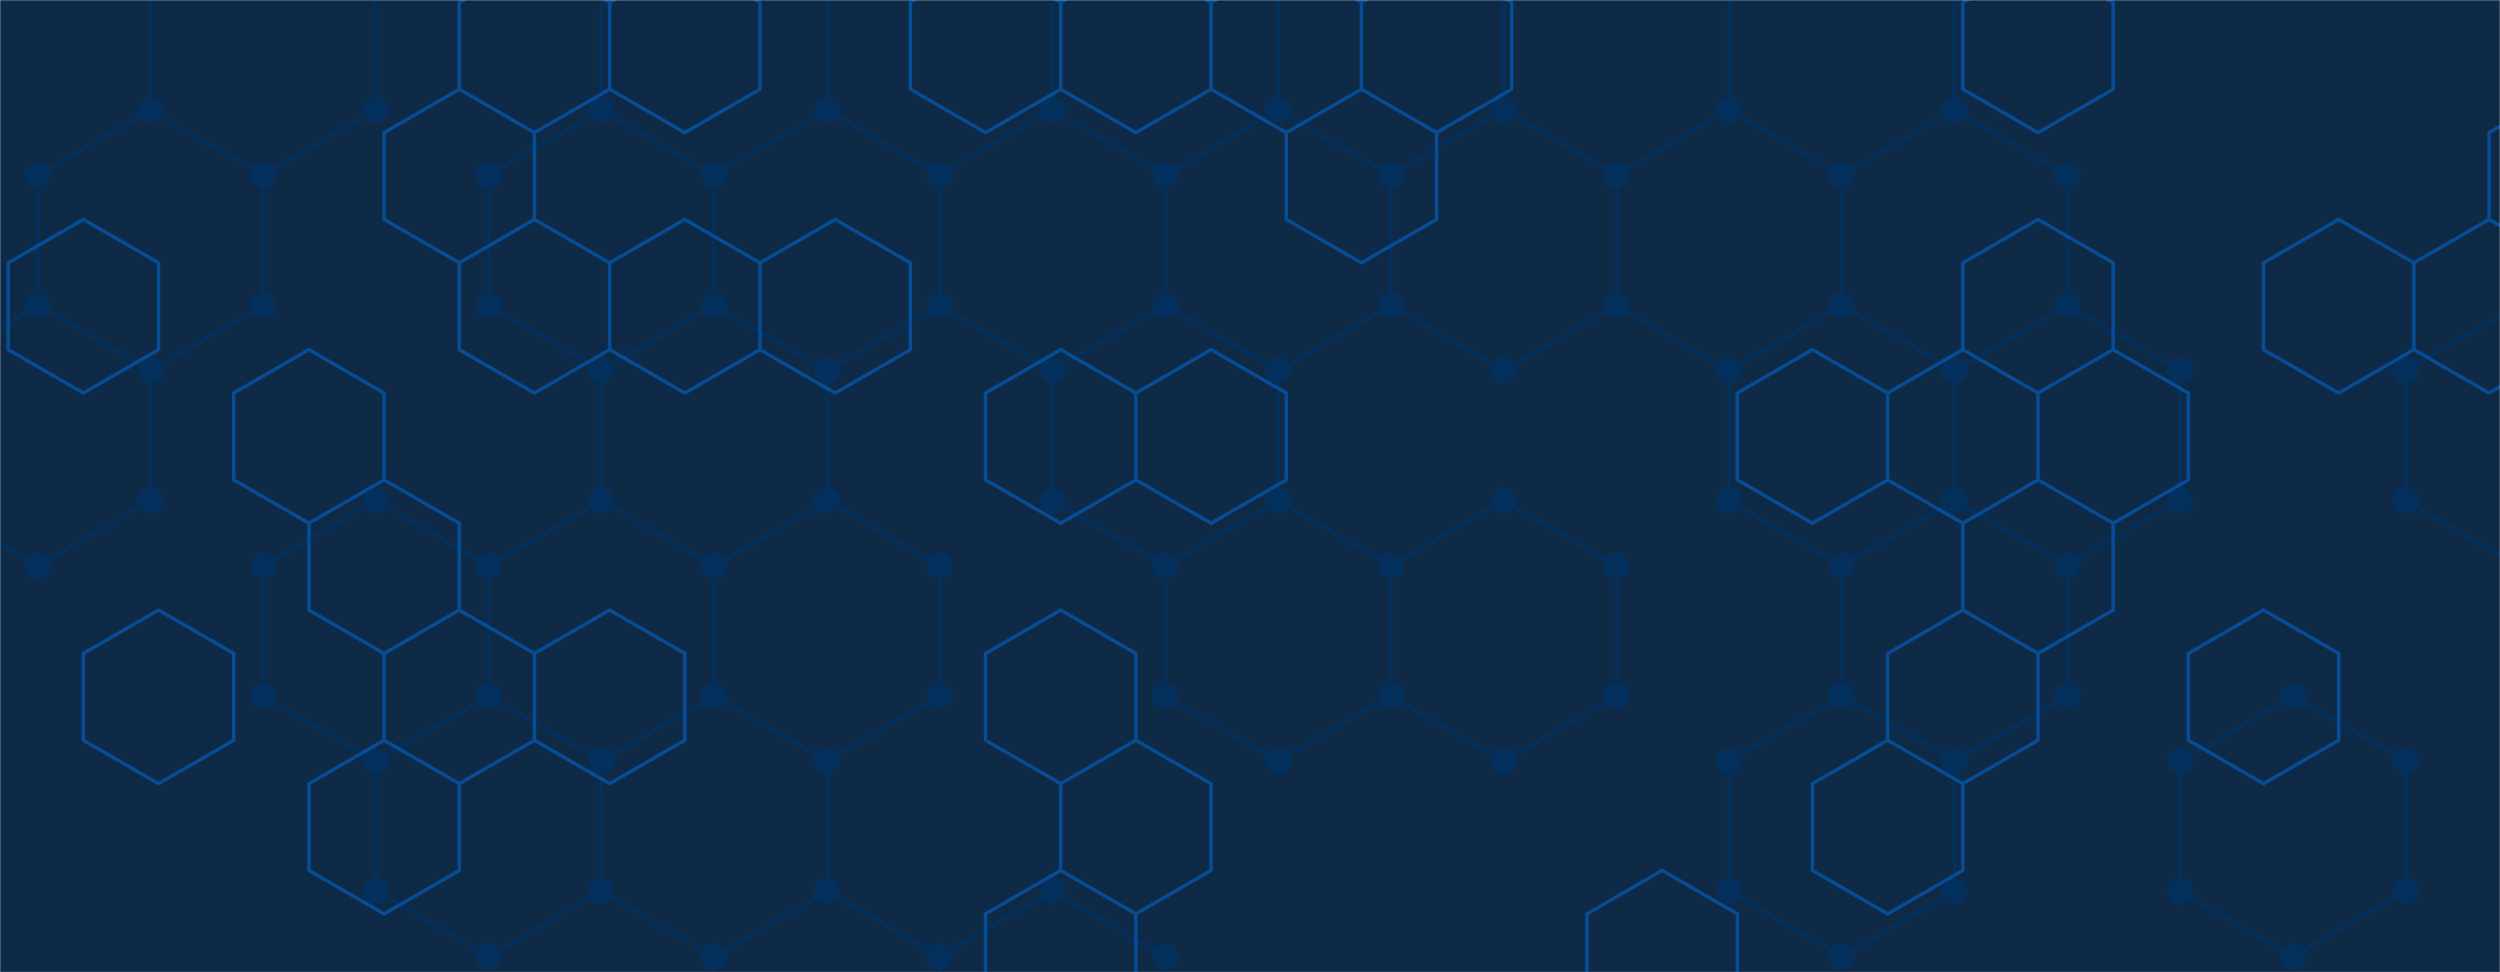 <svg xmlns="http://www.w3.org/2000/svg" version="1.1" xmlns:xlink="http://www.w3.org/1999/xlink" xmlns:svgjs="http://svgjs.com/svgjs" width="1440" height="560" preserveAspectRatio="none" viewBox="0 0 1440 560"><g mask="url(&quot;#SvgjsMask1000&quot;)" fill="none"><rect width="1440" height="560" x="0" y="0" fill="#0e2a47"></rect><path d="M86.6 63.37L151.56 100.87L151.56 175.87L86.6 213.37L21.65 175.87L21.65 100.87zM21.65 175.87L86.6 213.37L86.6 288.37L21.65 325.87L-43.3 288.37L-43.3 213.37zM151.56 -49.13L216.51 -11.63L216.51 63.37L151.56 100.87L86.6 63.37L86.6 -11.63zM216.51 288.37L281.46 325.87L281.46 400.87L216.51 438.37L151.56 400.87L151.56 325.87zM346.42 63.37L411.37 100.87L411.37 175.87L346.42 213.37L281.46 175.87L281.46 100.87zM346.42 288.37L411.37 325.87L411.37 400.87L346.42 438.37L281.46 400.87L281.46 325.87zM281.46 400.87L346.42 438.37L346.42 513.37L281.46 550.87L216.51 513.37L216.51 438.37zM411.37 -49.13L476.33 -11.63L476.33 63.37L411.37 100.87L346.42 63.37L346.42 -11.63zM476.33 63.37L541.28 100.87L541.28 175.87L476.33 213.37L411.37 175.87L411.37 100.87zM411.37 175.87L476.33 213.37L476.33 288.37L411.37 325.87L346.42 288.37L346.42 213.37zM476.33 288.37L541.28 325.87L541.28 400.87L476.33 438.37L411.37 400.87L411.37 325.87zM411.37 400.87L476.33 438.37L476.33 513.37L411.37 550.87L346.42 513.37L346.42 438.37zM476.33 513.37L541.28 550.87L541.28 625.87L476.33 663.37L411.37 625.87L411.37 550.87zM541.28 -49.13L606.23 -11.63L606.23 63.37L541.28 100.87L476.33 63.37L476.33 -11.63zM606.23 63.37L671.19 100.87L671.19 175.87L606.23 213.37L541.28 175.87L541.28 100.87zM606.23 513.37L671.19 550.87L671.19 625.87L606.23 663.37L541.28 625.87L541.28 550.87zM671.19 -49.13L736.14 -11.63L736.14 63.37L671.19 100.87L606.23 63.37L606.23 -11.63zM736.14 63.37L801.1 100.87L801.1 175.87L736.14 213.37L671.19 175.87L671.19 100.87zM671.19 175.87L736.14 213.37L736.14 288.37L671.19 325.87L606.23 288.37L606.23 213.37zM736.14 288.37L801.1 325.87L801.1 400.87L736.14 438.37L671.19 400.87L671.19 325.87zM866.05 63.37L931 100.87L931 175.87L866.05 213.37L801.09 175.87L801.09 100.87zM866.05 288.37L931 325.87L931 400.87L866.05 438.37L801.09 400.87L801.09 325.87zM931 -49.13L995.96 -11.63L995.96 63.37L931 100.87L866.05 63.37L866.05 -11.63zM995.96 63.37L1060.91 100.87L1060.91 175.87L995.96 213.37L931 175.87L931 100.87zM1060.91 -49.13L1125.86 -11.63L1125.86 63.37L1060.91 100.87L995.96 63.37L995.96 -11.63zM1125.86 63.37L1190.82 100.87L1190.82 175.87L1125.86 213.37L1060.91 175.87L1060.91 100.87zM1060.91 175.87L1125.86 213.37L1125.86 288.37L1060.91 325.87L995.96 288.37L995.96 213.37zM1125.86 288.37L1190.82 325.87L1190.82 400.87L1125.86 438.37L1060.91 400.87L1060.91 325.87zM1060.91 400.87L1125.86 438.37L1125.86 513.37L1060.91 550.87L995.96 513.37L995.96 438.37zM1190.82 175.87L1255.77 213.37L1255.77 288.37L1190.82 325.87L1125.86 288.37L1125.86 213.37zM1320.73 400.87L1385.68 438.37L1385.68 513.37L1320.73 550.87L1255.77 513.37L1255.77 438.37zM1515.59 63.37L1580.54 100.87L1580.54 175.87L1515.59 213.37L1450.63 175.87L1450.63 100.87zM1450.63 175.87L1515.59 213.37L1515.59 288.37L1450.63 325.87L1385.68 288.37L1385.68 213.37z" stroke="#03305d" stroke-width="2"></path><path d="M79.1 63.37 a7.5 7.5 0 1 0 15 0 a7.5 7.5 0 1 0 -15 0zM144.06 100.87 a7.5 7.5 0 1 0 15 0 a7.5 7.5 0 1 0 -15 0zM144.06 175.87 a7.5 7.5 0 1 0 15 0 a7.5 7.5 0 1 0 -15 0zM79.1 213.37 a7.5 7.5 0 1 0 15 0 a7.5 7.5 0 1 0 -15 0zM14.15 175.87 a7.5 7.5 0 1 0 15 0 a7.5 7.5 0 1 0 -15 0zM14.15 100.87 a7.5 7.5 0 1 0 15 0 a7.5 7.5 0 1 0 -15 0zM79.1 288.37 a7.5 7.5 0 1 0 15 0 a7.5 7.5 0 1 0 -15 0zM14.15 325.87 a7.5 7.5 0 1 0 15 0 a7.5 7.5 0 1 0 -15 0zM-50.8 288.37 a7.5 7.5 0 1 0 15 0 a7.5 7.5 0 1 0 -15 0zM-50.8 213.37 a7.5 7.5 0 1 0 15 0 a7.5 7.5 0 1 0 -15 0zM144.06 -49.13 a7.5 7.5 0 1 0 15 0 a7.5 7.5 0 1 0 -15 0zM209.01 -11.63 a7.5 7.5 0 1 0 15 0 a7.5 7.5 0 1 0 -15 0zM209.01 63.37 a7.5 7.5 0 1 0 15 0 a7.5 7.5 0 1 0 -15 0zM79.1 -11.63 a7.5 7.5 0 1 0 15 0 a7.5 7.5 0 1 0 -15 0zM209.01 288.37 a7.5 7.5 0 1 0 15 0 a7.5 7.5 0 1 0 -15 0zM273.96 325.87 a7.5 7.5 0 1 0 15 0 a7.5 7.5 0 1 0 -15 0zM273.96 400.87 a7.5 7.5 0 1 0 15 0 a7.5 7.5 0 1 0 -15 0zM209.01 438.37 a7.5 7.5 0 1 0 15 0 a7.5 7.5 0 1 0 -15 0zM144.06 400.87 a7.5 7.5 0 1 0 15 0 a7.5 7.5 0 1 0 -15 0zM144.06 325.87 a7.5 7.5 0 1 0 15 0 a7.5 7.5 0 1 0 -15 0zM338.92 63.37 a7.5 7.5 0 1 0 15 0 a7.5 7.5 0 1 0 -15 0zM403.87 100.87 a7.5 7.5 0 1 0 15 0 a7.5 7.5 0 1 0 -15 0zM403.87 175.87 a7.5 7.5 0 1 0 15 0 a7.5 7.5 0 1 0 -15 0zM338.92 213.37 a7.5 7.5 0 1 0 15 0 a7.5 7.5 0 1 0 -15 0zM273.96 175.87 a7.5 7.5 0 1 0 15 0 a7.5 7.5 0 1 0 -15 0zM273.96 100.87 a7.5 7.5 0 1 0 15 0 a7.5 7.5 0 1 0 -15 0zM338.92 288.37 a7.5 7.5 0 1 0 15 0 a7.5 7.5 0 1 0 -15 0zM403.87 325.87 a7.5 7.5 0 1 0 15 0 a7.5 7.5 0 1 0 -15 0zM403.87 400.87 a7.5 7.5 0 1 0 15 0 a7.5 7.5 0 1 0 -15 0zM338.92 438.37 a7.5 7.5 0 1 0 15 0 a7.5 7.5 0 1 0 -15 0zM338.92 513.37 a7.5 7.5 0 1 0 15 0 a7.5 7.5 0 1 0 -15 0zM273.96 550.87 a7.5 7.5 0 1 0 15 0 a7.5 7.5 0 1 0 -15 0zM209.01 513.37 a7.5 7.5 0 1 0 15 0 a7.5 7.5 0 1 0 -15 0zM403.87 -49.13 a7.5 7.5 0 1 0 15 0 a7.5 7.5 0 1 0 -15 0zM468.83 -11.63 a7.5 7.5 0 1 0 15 0 a7.5 7.5 0 1 0 -15 0zM468.83 63.37 a7.5 7.5 0 1 0 15 0 a7.5 7.5 0 1 0 -15 0zM338.92 -11.63 a7.5 7.5 0 1 0 15 0 a7.5 7.5 0 1 0 -15 0zM533.78 100.87 a7.5 7.5 0 1 0 15 0 a7.5 7.5 0 1 0 -15 0zM533.78 175.87 a7.5 7.5 0 1 0 15 0 a7.5 7.5 0 1 0 -15 0zM468.83 213.37 a7.5 7.5 0 1 0 15 0 a7.5 7.5 0 1 0 -15 0zM468.83 288.37 a7.5 7.5 0 1 0 15 0 a7.5 7.5 0 1 0 -15 0zM533.78 325.87 a7.5 7.5 0 1 0 15 0 a7.5 7.5 0 1 0 -15 0zM533.78 400.87 a7.5 7.5 0 1 0 15 0 a7.5 7.5 0 1 0 -15 0zM468.83 438.37 a7.5 7.5 0 1 0 15 0 a7.5 7.5 0 1 0 -15 0zM468.83 513.37 a7.5 7.5 0 1 0 15 0 a7.5 7.5 0 1 0 -15 0zM403.87 550.87 a7.5 7.5 0 1 0 15 0 a7.5 7.5 0 1 0 -15 0zM533.78 550.87 a7.5 7.5 0 1 0 15 0 a7.5 7.5 0 1 0 -15 0zM533.78 625.87 a7.5 7.5 0 1 0 15 0 a7.5 7.5 0 1 0 -15 0zM468.83 663.37 a7.5 7.5 0 1 0 15 0 a7.5 7.5 0 1 0 -15 0zM403.87 625.87 a7.5 7.5 0 1 0 15 0 a7.5 7.5 0 1 0 -15 0zM533.78 -49.13 a7.5 7.5 0 1 0 15 0 a7.5 7.5 0 1 0 -15 0zM598.73 -11.63 a7.5 7.5 0 1 0 15 0 a7.5 7.5 0 1 0 -15 0zM598.73 63.37 a7.5 7.5 0 1 0 15 0 a7.5 7.5 0 1 0 -15 0zM663.69 100.87 a7.5 7.5 0 1 0 15 0 a7.5 7.5 0 1 0 -15 0zM663.69 175.87 a7.5 7.5 0 1 0 15 0 a7.5 7.5 0 1 0 -15 0zM598.73 213.37 a7.5 7.5 0 1 0 15 0 a7.5 7.5 0 1 0 -15 0zM598.73 513.37 a7.5 7.5 0 1 0 15 0 a7.5 7.5 0 1 0 -15 0zM663.69 550.87 a7.5 7.5 0 1 0 15 0 a7.5 7.5 0 1 0 -15 0zM663.69 625.87 a7.5 7.5 0 1 0 15 0 a7.5 7.5 0 1 0 -15 0zM598.73 663.37 a7.5 7.5 0 1 0 15 0 a7.5 7.5 0 1 0 -15 0zM663.69 -49.13 a7.5 7.5 0 1 0 15 0 a7.5 7.5 0 1 0 -15 0zM728.64 -11.63 a7.5 7.5 0 1 0 15 0 a7.5 7.5 0 1 0 -15 0zM728.64 63.37 a7.5 7.5 0 1 0 15 0 a7.5 7.5 0 1 0 -15 0zM793.6 100.87 a7.5 7.5 0 1 0 15 0 a7.5 7.5 0 1 0 -15 0zM793.6 175.87 a7.5 7.5 0 1 0 15 0 a7.5 7.5 0 1 0 -15 0zM728.64 213.37 a7.5 7.5 0 1 0 15 0 a7.5 7.5 0 1 0 -15 0zM728.64 288.37 a7.5 7.5 0 1 0 15 0 a7.5 7.5 0 1 0 -15 0zM663.69 325.87 a7.5 7.5 0 1 0 15 0 a7.5 7.5 0 1 0 -15 0zM598.73 288.37 a7.5 7.5 0 1 0 15 0 a7.5 7.5 0 1 0 -15 0zM793.6 325.87 a7.5 7.5 0 1 0 15 0 a7.5 7.5 0 1 0 -15 0zM793.6 400.87 a7.5 7.5 0 1 0 15 0 a7.5 7.5 0 1 0 -15 0zM728.64 438.37 a7.5 7.5 0 1 0 15 0 a7.5 7.5 0 1 0 -15 0zM663.69 400.87 a7.5 7.5 0 1 0 15 0 a7.5 7.5 0 1 0 -15 0zM858.55 63.37 a7.5 7.5 0 1 0 15 0 a7.5 7.5 0 1 0 -15 0zM923.5 100.87 a7.5 7.5 0 1 0 15 0 a7.5 7.5 0 1 0 -15 0zM923.5 175.87 a7.5 7.5 0 1 0 15 0 a7.5 7.5 0 1 0 -15 0zM858.55 213.37 a7.5 7.5 0 1 0 15 0 a7.5 7.5 0 1 0 -15 0zM793.59 175.87 a7.5 7.5 0 1 0 15 0 a7.5 7.5 0 1 0 -15 0zM793.59 100.87 a7.5 7.5 0 1 0 15 0 a7.5 7.5 0 1 0 -15 0zM858.55 288.37 a7.5 7.5 0 1 0 15 0 a7.5 7.5 0 1 0 -15 0zM923.5 325.87 a7.5 7.5 0 1 0 15 0 a7.5 7.5 0 1 0 -15 0zM923.5 400.87 a7.5 7.5 0 1 0 15 0 a7.5 7.5 0 1 0 -15 0zM858.55 438.37 a7.5 7.5 0 1 0 15 0 a7.5 7.5 0 1 0 -15 0zM793.59 400.87 a7.5 7.5 0 1 0 15 0 a7.5 7.5 0 1 0 -15 0zM793.59 325.87 a7.5 7.5 0 1 0 15 0 a7.5 7.5 0 1 0 -15 0zM923.5 -49.13 a7.5 7.5 0 1 0 15 0 a7.5 7.5 0 1 0 -15 0zM988.46 -11.63 a7.5 7.5 0 1 0 15 0 a7.5 7.5 0 1 0 -15 0zM988.46 63.37 a7.5 7.5 0 1 0 15 0 a7.5 7.5 0 1 0 -15 0zM858.55 -11.63 a7.5 7.5 0 1 0 15 0 a7.5 7.5 0 1 0 -15 0zM1053.41 100.87 a7.5 7.5 0 1 0 15 0 a7.5 7.5 0 1 0 -15 0zM1053.41 175.87 a7.5 7.5 0 1 0 15 0 a7.5 7.5 0 1 0 -15 0zM988.46 213.37 a7.5 7.5 0 1 0 15 0 a7.5 7.5 0 1 0 -15 0zM1053.41 -49.13 a7.5 7.5 0 1 0 15 0 a7.5 7.5 0 1 0 -15 0zM1118.36 -11.63 a7.5 7.5 0 1 0 15 0 a7.5 7.5 0 1 0 -15 0zM1118.36 63.37 a7.5 7.5 0 1 0 15 0 a7.5 7.5 0 1 0 -15 0zM1183.32 100.87 a7.5 7.5 0 1 0 15 0 a7.5 7.5 0 1 0 -15 0zM1183.32 175.87 a7.5 7.5 0 1 0 15 0 a7.5 7.5 0 1 0 -15 0zM1118.36 213.37 a7.5 7.5 0 1 0 15 0 a7.5 7.5 0 1 0 -15 0zM1118.36 288.37 a7.5 7.5 0 1 0 15 0 a7.5 7.5 0 1 0 -15 0zM1053.41 325.87 a7.5 7.5 0 1 0 15 0 a7.5 7.5 0 1 0 -15 0zM988.46 288.37 a7.5 7.5 0 1 0 15 0 a7.5 7.5 0 1 0 -15 0zM1183.32 325.87 a7.5 7.5 0 1 0 15 0 a7.5 7.5 0 1 0 -15 0zM1183.32 400.87 a7.5 7.5 0 1 0 15 0 a7.5 7.5 0 1 0 -15 0zM1118.36 438.37 a7.5 7.5 0 1 0 15 0 a7.5 7.5 0 1 0 -15 0zM1053.41 400.87 a7.5 7.5 0 1 0 15 0 a7.5 7.5 0 1 0 -15 0zM1118.36 513.37 a7.5 7.5 0 1 0 15 0 a7.5 7.5 0 1 0 -15 0zM1053.41 550.87 a7.5 7.5 0 1 0 15 0 a7.5 7.5 0 1 0 -15 0zM988.46 513.37 a7.5 7.5 0 1 0 15 0 a7.5 7.5 0 1 0 -15 0zM988.46 438.37 a7.5 7.5 0 1 0 15 0 a7.5 7.5 0 1 0 -15 0zM1248.27 213.37 a7.5 7.5 0 1 0 15 0 a7.5 7.5 0 1 0 -15 0zM1248.27 288.37 a7.5 7.5 0 1 0 15 0 a7.5 7.5 0 1 0 -15 0zM1313.23 400.87 a7.5 7.5 0 1 0 15 0 a7.5 7.5 0 1 0 -15 0zM1378.18 438.37 a7.5 7.5 0 1 0 15 0 a7.5 7.5 0 1 0 -15 0zM1378.18 513.37 a7.5 7.5 0 1 0 15 0 a7.5 7.5 0 1 0 -15 0zM1313.23 550.87 a7.5 7.5 0 1 0 15 0 a7.5 7.5 0 1 0 -15 0zM1248.27 513.37 a7.5 7.5 0 1 0 15 0 a7.5 7.5 0 1 0 -15 0zM1248.27 438.37 a7.5 7.5 0 1 0 15 0 a7.5 7.5 0 1 0 -15 0zM1508.09 63.37 a7.5 7.5 0 1 0 15 0 a7.5 7.5 0 1 0 -15 0zM1573.04 100.87 a7.5 7.5 0 1 0 15 0 a7.5 7.5 0 1 0 -15 0zM1573.04 175.87 a7.5 7.5 0 1 0 15 0 a7.5 7.5 0 1 0 -15 0zM1508.09 213.37 a7.5 7.5 0 1 0 15 0 a7.5 7.5 0 1 0 -15 0zM1443.13 175.87 a7.5 7.5 0 1 0 15 0 a7.5 7.5 0 1 0 -15 0zM1443.13 100.87 a7.5 7.5 0 1 0 15 0 a7.5 7.5 0 1 0 -15 0zM1508.09 288.37 a7.5 7.5 0 1 0 15 0 a7.5 7.5 0 1 0 -15 0zM1443.13 325.87 a7.5 7.5 0 1 0 15 0 a7.5 7.5 0 1 0 -15 0zM1378.18 288.37 a7.5 7.5 0 1 0 15 0 a7.5 7.5 0 1 0 -15 0zM1378.18 213.37 a7.5 7.5 0 1 0 15 0 a7.5 7.5 0 1 0 -15 0z" fill="#03305d"></path><path d="M48.02 126.39L91.32 151.39L91.32 201.39L48.02 226.39L4.72 201.39L4.72 151.39zM91.32 351.39L134.63 376.39L134.63 426.39L91.32 451.39L48.02 426.39L48.02 376.39zM177.93 201.39L221.23 226.39L221.23 276.39L177.93 301.39L134.63 276.39L134.63 226.39zM264.53 51.39L307.83 76.39L307.83 126.39L264.53 151.39L221.23 126.39L221.23 76.39zM221.23 276.39L264.53 301.39L264.53 351.39L221.23 376.39L177.93 351.39L177.93 301.39zM264.53 351.39L307.83 376.39L307.83 426.39L264.53 451.39L221.23 426.39L221.23 376.39zM221.23 426.39L264.53 451.39L264.53 501.39L221.23 526.39L177.93 501.39L177.93 451.39zM307.83 -23.61L351.14 1.39L351.14 51.39L307.83 76.39L264.53 51.39L264.53 1.39zM307.83 126.39L351.14 151.39L351.14 201.39L307.83 226.39L264.53 201.39L264.53 151.39zM351.14 351.39L394.44 376.39L394.44 426.39L351.14 451.39L307.83 426.39L307.83 376.39zM394.44 -23.61L437.74 1.39L437.74 51.39L394.44 76.39L351.14 51.39L351.14 1.39zM394.44 126.39L437.74 151.39L437.74 201.39L394.44 226.39L351.14 201.39L351.14 151.39zM481.05 126.39L524.35 151.39L524.35 201.39L481.05 226.39L437.74 201.39L437.74 151.39zM567.65 -23.61L610.95 1.39L610.95 51.39L567.65 76.39L524.35 51.39L524.35 1.39zM610.95 201.39L654.25 226.39L654.25 276.39L610.95 301.39L567.65 276.39L567.65 226.39zM610.95 351.39L654.25 376.39L654.25 426.39L610.95 451.39L567.65 426.39L567.65 376.39zM610.95 501.39L654.25 526.39L654.25 576.39L610.95 601.39L567.65 576.39L567.65 526.39zM654.25 -23.61L697.56 1.39L697.56 51.39L654.25 76.39L610.95 51.39L610.95 1.39zM697.56 201.39L740.86 226.39L740.86 276.39L697.56 301.39L654.25 276.39L654.25 226.39zM654.25 426.39L697.56 451.39L697.56 501.39L654.25 526.39L610.95 501.39L610.95 451.39zM740.86 -23.61L784.16 1.39L784.16 51.39L740.86 76.39L697.56 51.39L697.56 1.39zM784.16 51.39L827.47 76.39L827.47 126.39L784.16 151.39L740.86 126.39L740.86 76.39zM827.47 -23.61L870.77 1.39L870.77 51.39L827.47 76.39L784.16 51.39L784.16 1.39zM957.37 501.39L1000.68 526.39L1000.68 576.39L957.37 601.39L914.07 576.39L914.07 526.39zM1043.98 201.39L1087.28 226.39L1087.28 276.39L1043.98 301.39L1000.68 276.39L1000.68 226.39zM1130.58 201.39L1173.88 226.39L1173.88 276.39L1130.58 301.39L1087.28 276.39L1087.28 226.39zM1130.58 351.39L1173.88 376.39L1173.88 426.39L1130.58 451.39L1087.28 426.39L1087.28 376.39zM1087.28 426.39L1130.58 451.39L1130.58 501.39L1087.28 526.39L1043.98 501.39L1043.98 451.39zM1173.88 -23.61L1217.19 1.39L1217.19 51.39L1173.88 76.39L1130.58 51.39L1130.58 1.39zM1173.88 126.39L1217.19 151.39L1217.19 201.39L1173.88 226.39L1130.58 201.39L1130.58 151.39zM1217.19 201.39L1260.49 226.39L1260.49 276.39L1217.19 301.39L1173.88 276.39L1173.88 226.39zM1173.88 276.39L1217.19 301.39L1217.19 351.39L1173.88 376.39L1130.58 351.39L1130.58 301.39zM1303.79 351.39L1347.1 376.39L1347.1 426.39L1303.79 451.39L1260.49 426.39L1260.49 376.39zM1347.1 126.39L1390.4 151.39L1390.4 201.39L1347.1 226.39L1303.79 201.39L1303.79 151.39zM1477 51.39L1520.31 76.39L1520.31 126.39L1477 151.39L1433.7 126.39L1433.7 76.39zM1433.7 126.39L1477 151.39L1477 201.39L1433.7 226.39L1390.4 201.39L1390.4 151.39z" stroke="rgba(6, 80, 156, 0.93)" stroke-width="2"></path></g><defs><mask id="SvgjsMask1000"><rect width="1440" height="560" fill="#ffffff"></rect></mask></defs></svg>